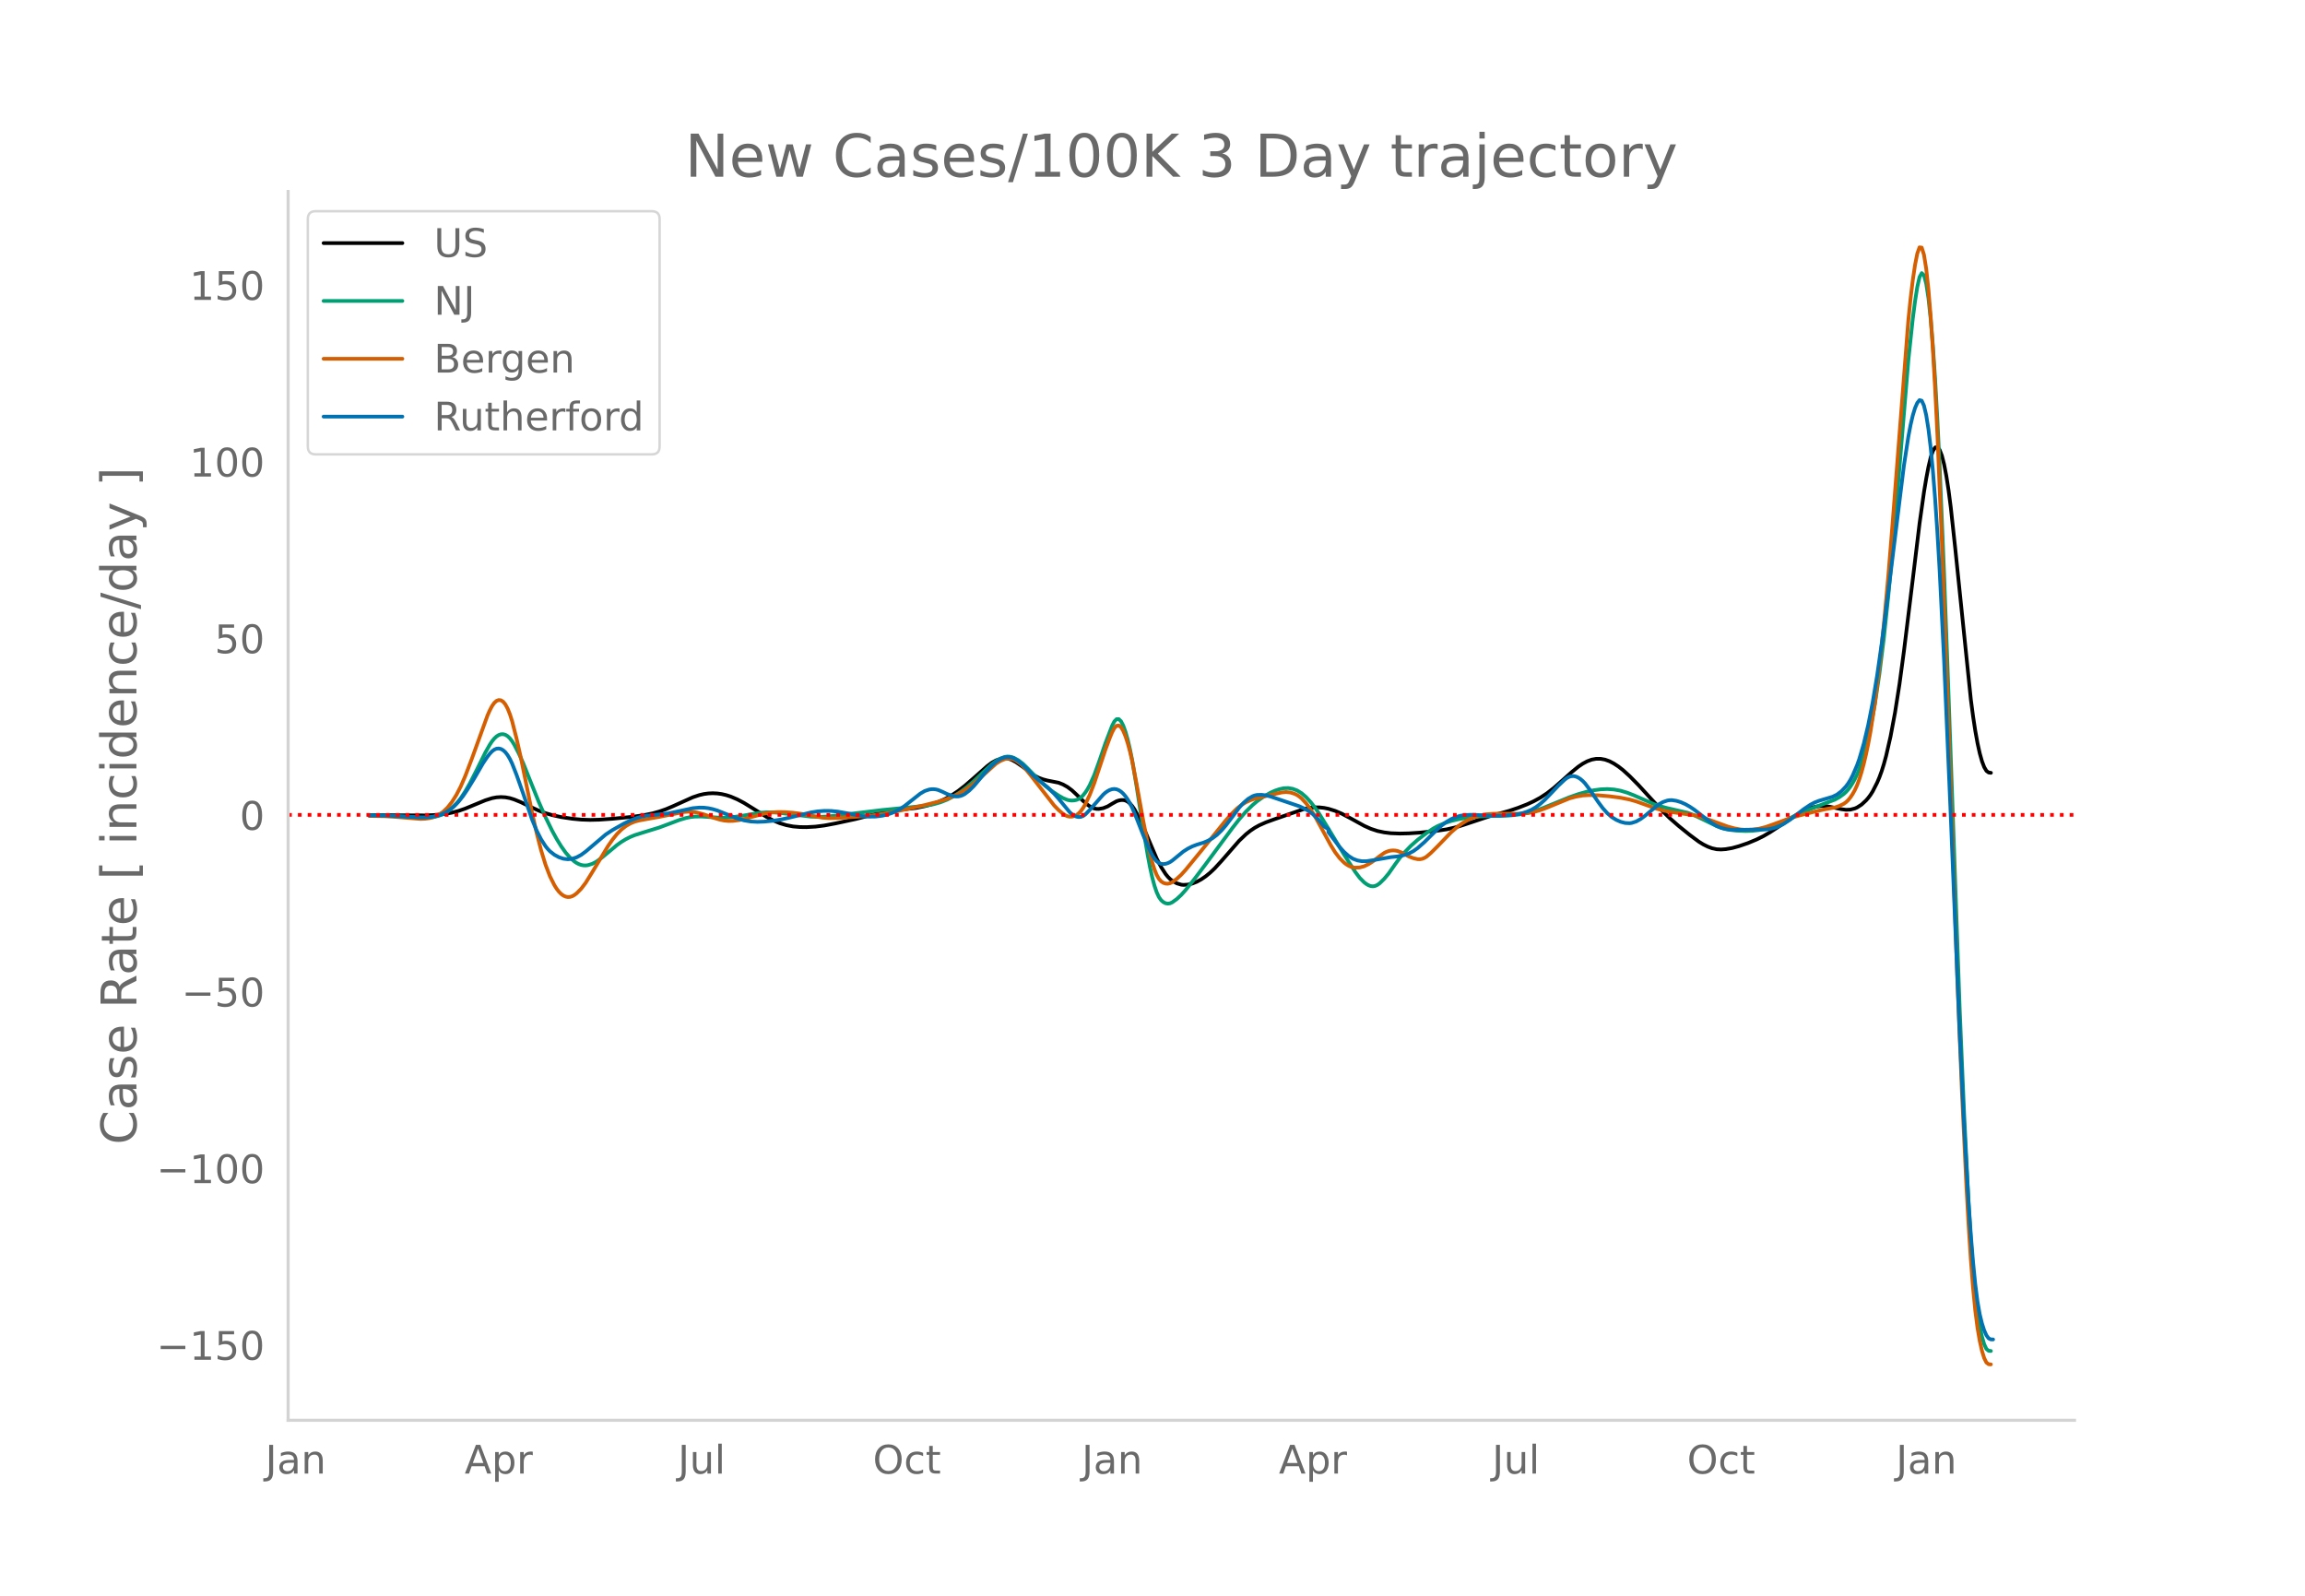<svg height="864" viewBox="0 0 936 648" width="1248" xmlns="http://www.w3.org/2000/svg" xmlns:xlink="http://www.w3.org/1999/xlink"><defs><style>*{stroke-linecap:butt;stroke-linejoin:round}</style></defs><g id="figure_1"><path d="M0 648h936V0H0z" style="fill:#fff" id="patch_1"/><g id="axes_1"><path d="M117 576.72h725.4V77.76H117z" style="fill:none" id="patch_2"/><path clip-path="url(#p248d61c6f9)" d="m149.973 330.964 14.493.11 8.153.04 4.53-.193 3.622-.404 2.718-.516 2.717-.717 2.718-.942 4.53-1.87 3.623-1.498 2.717-.859 1.812-.34 1.812-.12 1.811.103 1.812.334 1.812.565 2.717 1.118 3.624 1.764 3.623 1.654 2.717 1.014 2.718.788 3.623.796 4.53.681 3.623.346 3.623.122 3.624-.086 5.435-.376 8.152-.803 4.53-.643 3.623-.748 2.717-.76 2.718-.948 2.718-1.146 8.152-3.678 2.718-.904 1.811-.414 1.812-.245 1.812-.078 1.811.09 1.812.255 1.812.42 1.811.584 2.718 1.158 2.718 1.437 3.623 2.237 5.435 3.392 2.718 1.448 2.717 1.145 2.718.813 2.717.511 2.718.238 2.717.04 3.624-.206 3.623-.46 4.53-.85 8.152-1.763 5.435-1.384 5.435-1.365 2.717-.497 3.624-.427 7.247-.83 3.623-.728 2.717-.744 2.718-.949 2.718-1.187 2.717-1.496 2.718-1.807 2.717-2.11 3.623-3.144 5.436-4.818 1.811-1.352 1.812-1.008 1.812-.617 1.811-.209.906.077.906.203.906.33 1.812.985 2.717 1.888 4.53 3.445 1.811.931 1.812.676 1.811.48 4.53.892 1.811.72 1.812 1.021 1.812 1.357 1.811 1.683 2.718 2.614 1.812 1.554.905.653.906.504.906.342.906.181.906.026 1.811-.314 1.812-.717 1.812-1.094 1.812-1.013.905-.304.906-.164.906-.012.906.198.906.466.906.744.905 1.023.906 1.302 1.812 3.338 1.812 3.94 5.435 12.79 1.811 3.445 1.812 2.805.906 1.112.906.916.906.727 1.811 1.018 1.812.545.906.097 1.812-.126 1.811-.439 1.812-.72 1.812-.987 1.811-1.24 1.812-1.49 1.812-1.717 2.717-2.956 7.247-8.296 2.717-2.584 1.812-1.45 1.812-1.221 1.812-.994 2.717-1.205 3.623-1.31 11.776-4.078 2.718-.543 1.812-.149 1.811.028 1.812.199 1.812.367 2.717.847 2.718 1.153 3.623 1.912 5.435 2.997 2.718 1.215 2.717.896 2.718.57 2.717.33 3.624.136 3.623-.079 4.53-.303 6.34-.662 4.53-.666 3.623-.82 2.717-.819 10.87-3.61 8.153-2.271 3.623-1.213 3.624-1.415 2.717-1.25 2.718-1.48 2.717-1.789 2.718-2.118 3.623-3.19 3.624-3.242 2.717-2.221 1.812-1.229 1.812-.97 1.811-.673 1.812-.336 1.812.004 1.811.333 1.812.653 1.812.956 1.811 1.191 1.812 1.412 2.718 2.466 3.623 3.668 5.435 5.935 4.53 4.842 2.717 2.642 3.623 3.172 4.53 3.663 3.623 2.694 1.812 1.123 1.811.907 1.812.677 1.812.392 1.811.095 1.812-.127 2.718-.466 2.717-.748 3.623-1.233 3.624-1.51 2.717-1.345 2.718-1.578 4.53-2.972 5.434-3.637 2.718-1.563 2.717-1.257 1.812-.627 1.812-.412 1.811-.19 1.812.057 1.812.304 4.529.946 1.812.247 1.811-.084 1.812-.473.906-.398 1.811-1.173 1.812-1.681.906-1.04.906-1.218.906-1.439 1.811-3.567.906-2.144.906-2.474.906-2.886.906-3.316 1.811-7.919 1.812-9.67 1.812-11.55 1.812-13.432 3.623-29.431 2.717-22.437 1.812-12.8.906-5.442.906-4.753.906-3.814.905-2.622.906-1.381.906-.139.906 1.103.906 2.336.906 3.53.906 4.684.905 5.829.906 6.974 1.812 16.68 6.34 61.367.907 6.863.906 5.922.905 4.988.906 4.09.906 3.226.906 2.372.906 1.516.906.66.905.117h0" style="fill:none;stroke:#000;stroke-linecap:round;stroke-width:1.5" id="line2d_1"/><path clip-path="url(#p248d61c6f9)" d="m149.973 331.138 7.246.094 5.436.285 9.058.57 2.718-.097 1.811-.236 1.812-.447 1.812-.686 1.811-1.032 1.812-1.406 1.812-1.8 1.811-2.272 1.812-2.762 1.812-3.154 2.717-5.276 3.624-7.318 1.811-3.197.906-1.373.906-1.119.906-.85.906-.582.906-.312.905-.04.906.25.906.553.906.863.906 1.171.906 1.465 1.811 3.499 1.812 4.005 2.718 6.817 3.623 8.95 2.717 6.152 2.718 5.551 1.812 3.292 1.811 2.937 1.812 2.56 1.812 2.086 1.811 1.586.906.597.906.457.906.314.906.173.906.03.905-.108 1.812-.568 1.812-.981 1.812-1.336 3.623-2.986 2.717-2.272 1.812-1.296 1.812-1.1 1.811-.92 1.812-.745 3.624-1.14 6.34-1.952 4.53-1.693 3.623-1.373 2.718-.8 1.811-.375 1.812-.198 2.718-.02 3.623.238 3.623.234 2.718-.02 2.717-.213 3.624-.517 7.246-1.23 2.718-.209 2.718.022 2.717.224 12.682 1.525 3.623.084 2.718-.114 3.623-.382 19.023-2.293 10.87-1.06 6.34-.64 3.624-.64 2.718-.77 2.717-1.072 2.718-1.405 2.717-1.738 2.718-2.067 2.717-2.333 4.53-4.288 2.717-2.518 1.812-1.372 1.812-1.03 1.811-.647.906-.12.906.028.906.179.906.323 1.811.993 1.812 1.379 1.812 1.753 4.529 4.678 2.718 2.516 2.717 2.156 2.718 1.826 1.811 1.042 1.812.732.906.188.906.066.905-.055.906-.188.906-.377.906-.621.906-.879.906-1.134.906-1.39.905-1.644 1.812-4.037 1.812-5.008 2.717-7.904 2.718-7.12.906-1.755.906-.928.905-.032.906.864.906 1.739.906 2.51.906 3.177.906 3.824.905 4.47 1.812 10.812 2.718 17.357 1.811 10.646.906 4.76.906 4.092.906 3.381.906 2.67.906 1.959.905 1.283.906.78.906.452.906.16.906-.134.906-.41 1.811-1.305 1.812-1.675 1.812-2.022 3.623-4.526 4.53-5.993 10.87-14.689 2.717-3.478 2.717-3.113 2.718-2.684 1.812-1.531 2.717-1.93 2.718-1.553 1.811-.812 1.812-.618 1.812-.393 1.812-.058 1.811.304 1.812.681 1.812 1.12 1.811 1.571 1.812 1.97 1.812 2.32 1.811 2.658 3.624 5.867 6.34 10.5 4.53 7.025 1.812 2.418 1.811 1.83.906.689.906.53.906.33.906.086.905-.166.906-.42.906-.657 1.812-1.775 1.812-2.174 2.717-3.868 1.812-2.45 1.811-2.15 2.718-2.804 2.717-2.412 3.624-2.785 2.717-1.814 1.812-.995 2.718-1.167 2.717-.888 2.718-.669 3.623-.656 3.623-.417 4.53-.24 9.964-.316 3.623-.408 2.718-.521 2.717-.717 3.624-1.25 4.529-1.849 6.34-2.596 3.624-1.277 3.624-1.021 2.717-.56 2.718-.364 2.717-.118 2.718.177 2.717.497 2.718.816 2.717 1.07 8.153 3.578 2.717.907 2.718.71 8.153 1.874 2.717 1.017 3.624 1.738 5.435 2.64 2.717.938 2.718.617 2.717.31 3.624.156 2.717-.078 2.718-.304 1.811-.36 1.812-.522 2.718-1.04 3.623-1.66 5.435-2.582 5.435-2.355 5.435-2.115 4.53-1.7 1.811-1.006 1.812-1.285.906-.816.905-1.007.906-1.208.906-1.41.906-1.625.906-1.9.906-2.236.905-2.586 1.812-6.22 1.812-7.758 1.812-9.871 1.811-12.133 1.812-14.546 1.812-17.11 1.811-19.646 2.718-32.431 3.623-43.712 1.812-16.993.906-6.938.906-5.777.905-4.004.906-1.62.906.888.906 3.395.906 5.905.906 8.435.905 10.982.906 13.534.906 16.086.906 18.637 1.812 43.883 1.811 48.858 4.53 127.848 1.811 42.916 1.812 36.328.906 14.771.906 12.286.906 9.8.905 7.422.906 5.587.906 4.294.906 3.108.906 1.922.906.737.905.072h0" style="fill:none;stroke:#009e73;stroke-linecap:round;stroke-width:1.5" id="line2d_2"/><path clip-path="url(#p248d61c6f9)" d="m149.973 331.331 6.34.1 4.53.291 9.964.825 1.812-.085 1.812-.24 1.811-.484 1.812-.823 1.812-1.2 1.811-1.725 1.812-2.283 1.812-2.862 1.811-3.518 1.812-4.187 2.718-7.135 6.34-17.518.906-2.033.906-1.727.906-1.289.906-.824.906-.359.906.106.905.58.906 1.1.906 1.665.906 2.242.906 2.818 1.811 7.092 1.812 8.047 2.718 13.319 1.811 8.919 1.812 8.027 1.812 7.058 1.811 5.913 1.812 4.729 1.812 3.622.906 1.426.905 1.17.906.915.906.661.906.416.906.181.906-.053.906-.286.905-.512.906-.699 1.812-1.832 1.812-2.392 2.717-4.377 6.341-10.513 1.812-2.606 1.811-2.275 1.812-1.838 1.812-1.416 1.811-1.073 1.812-.75 1.812-.472 3.623-.661 4.53-.796 9.964-1.982 1.811-.133 1.812.073 1.812.297 2.717.728 3.624 1.28 2.717.83 1.812.383 1.812.184 1.811-.03 2.718-.347 2.717-.627 7.247-1.982 2.718-.434 2.717-.2 2.718.017 3.623.251 3.623.502 8.153 1.505 2.718.197 3.623-.067 10.87-.708 4.53-.492 4.529-.747 6.34-1.254 9.059-2.04 5.435-1.366 2.718-.827 2.717-1.027 2.718-1.27 2.717-1.609 2.718-1.953 2.717-2.292 7.247-6.506 1.812-1.115 1.811-.743.906-.16.906-.003.906.156.906.311.906.452 1.811 1.281 1.812 1.777 2.717 3.364 9.059 11.66 1.812 1.884 1.811 1.54.906.58.906.388.906.187.906-.015.905-.217.906-.426.906-.67.906-.95.906-1.236.906-1.524 1.811-3.846 1.812-4.683 1.812-5.431 2.717-8.187 1.812-4.86.906-2.188.906-1.716.906-.952.905-.13.906.69.906 1.49.906 2.183.906 2.767.906 3.33.905 3.893 1.812 9.414 2.718 15.05 1.811 9.16.906 4.075.906 3.49.906 2.866.906 2.245.906 1.621.905 1.03.906.592.906.306.906.053.906-.202.906-.443 1.811-1.32 1.812-1.672 1.812-2 6.34-7.748 9.965-12.356 2.717-2.99 1.812-1.793 1.812-1.463 1.811-1.096 1.812-.818 1.812-.629 2.717-.633 4.53-1.074 3.623-.824 1.812-.177 1.811.2 1.812.59.906.467.906.61.906.758 1.811 1.954 1.812 2.453 1.812 2.866 2.717 4.98 3.624 6.642 1.811 2.934 1.812 2.383 1.812 1.821.905.7.906.555.906.413.906.27.906.132 1.812-.082 1.811-.48 1.812-.87 1.812-1.163 2.717-2.102 1.812-1.282.906-.454.906-.323.905-.194.906-.064.906.058.906.175 1.812.695 2.717 1.5 1.812.714 1.811.41.906.028.906-.154.906-.348.906-.542 1.812-1.553 2.717-2.706 5.435-5.63 2.718-2.34 1.811-1.307 1.812-1.098 1.812-.898 1.811-.699 1.812-.509 2.718-.479 2.717-.199 3.624-.037 7.246.044 2.718-.224 2.717-.475 2.718-.785 2.717-1.005 9.059-3.732 2.717-.746 2.718-.46 2.717-.156 3.624.082 4.53.393 4.528.598 3.624.718 2.717.78 4.53 1.624 3.623 1.274 2.717.77 2.718.534 9.964 1.418 2.718.723 3.623 1.211 7.247 2.641 2.717.749 2.718.482 1.812.13 2.717-.076 2.718-.392 2.717-.69 2.718-.95 7.246-2.651 3.624-1.052 7.247-1.832 3.623-.8 3.623-.648 1.812-.608 1.812-.875.906-.63.905-.861.906-1.108.906-1.353.906-1.617.906-1.973.906-2.42.905-2.883.906-3.348.906-3.813.906-4.295.906-4.87 1.812-11.758 1.811-14.494 1.812-17.173 1.812-19.795 1.811-22.367 6.341-81.701.906-8.823.906-7.456.906-6.09.906-4.609.905-2.541.906.11.906 2.879.906 5.647.906 8.385.906 10.971.905 13.407.906 15.812.906 18.216 1.812 43.496 2.717 75.151 3.624 103.803 1.811 44.622 1.812 38.127.906 16.25.906 13.963.906 11.615.906 9.266.905 7.02.906 5.284.906 4.06.906 2.938.906 1.817.906.694.905.067h0" style="fill:none;stroke:#d55e00;stroke-linecap:round;stroke-width:1.5" id="line2d_3"/><path clip-path="url(#p248d61c6f9)" d="m149.973 331.133 7.246.086 6.341.311 7.247.406 2.718-.06 1.811-.163 1.812-.342 1.812-.542 1.811-.809 1.812-1.141 1.812-1.48 1.811-1.861 1.812-2.287 1.812-2.676 2.717-4.434 3.624-6.255 1.811-2.668.906-1.16.906-.962.906-.683.906-.387.906-.093.906.203.905.502.906.825.906 1.17.906 1.519.906 1.868 1.811 4.598 2.718 7.676 3.623 10.578 1.812 4.361 1.812 3.563 1.811 2.817.906 1.133.906.95 1.812 1.412 1.811.982 1.812.611 1.812.218 1.812-.197 1.811-.613 1.812-.99 1.812-1.332 8.152-6.927 2.718-1.799 4.529-2.556 2.717-1.32 2.718-1.046 1.812-.522 1.811-.354 3.624-.379 5.435-.56 3.623-.773 6.341-1.371 2.718-.245 1.811.036 1.812.214 1.812.386 1.811.545 2.718 1.078 5.435 2.166 2.718.776 2.717.448 2.718.153 2.717-.101 3.624-.346 3.623-.59 3.623-.819 8.153-1.983 2.717-.426 2.718-.213 2.717.035 2.718.272 3.623.637 6.341 1.191 2.718.224 2.717-.043 2.718-.349 1.812-.42 1.811-.573 1.812-.745 1.812-.985 1.811-1.238 4.53-3.573 1.811-1.432 1.812-1.059 1.812-.6.905-.129.906-.014.906.1.906.215 1.812.76 1.811.871 1.812.656 1.812.36.906-.022.905-.178.906-.333.906-.49 1.812-1.399 1.811-1.792 1.812-2.128 2.718-3.27 2.717-2.905 1.812-1.59 1.812-1.155.905-.407.906-.274.906-.12.906.036.906.195.906.352 1.811 1.128 1.812 1.511 1.812 1.835 2.717 2.752 1.812 1.558 3.623 2.918 2.718 2.639 1.812 2.025 4.529 5.517.906.778.905.595.906.405.906.18.906-.081.906-.35.906-.616 1.811-1.864 5.435-6.181.906-.812.906-.642.906-.473.906-.298.906-.099.906.128.905.36.906.59.906.822.906 1.055.906 1.296.906 1.544.905 1.794 1.812 4.31 2.718 6.911 2.717 6.276.906 1.784.906 1.44.906 1.068.906.7.905.345.906.078.906-.106.906-.272.906-.438.906-.605 4.529-3.702 1.812-1.148 1.811-.917 1.812-.684 2.717-.831 1.812-.77 1.812-1.012 1.812-1.36 1.811-1.74 1.812-2.088 2.717-3.563 2.718-3.684 1.812-1.989 1.811-1.557 1.812-1.073.906-.335.906-.201 1.811-.05 1.812.226 1.812.45 11.776 3.985 1.811.84 1.812 1.019 1.812 1.319 1.811 1.738 1.812 2.115.906 1.132 1.812 1.164v1.198l4.529 6.004 1.812 1.995 1.811 1.62 1.812 1.157 1.812.693 1.811.307 1.812.004 2.718-.41 7.246-1.25 2.718-.282 2.717-.57 1.812-.6 1.812-.93 1.811-1.292 2.718-2.382 2.718-2.714 2.717-2.678 1.812-1.565 1.811-1.339 1.812-1.067 1.812-.796 1.812-.545 1.811-.313 2.718-.118 2.717.097 5.435.349 3.624-.017 3.623-.252 3.623-.433 1.812-.403 1.812-.582 1.812-.782 1.811-1.062 1.812-1.36 1.812-1.615 2.717-2.82 2.718-2.891 2.717-2.55.906-.672.906-.463.906-.239.906-.014.905.206.906.406.906.587.906.764.906.94 1.811 2.394 3.624 5.29 1.812 2.43 1.811 2.03 1.812 1.57 1.812 1.137 1.811.8 1.812.483 1.812.099.906-.121 1.811-.586 1.812-1.016 1.812-1.338 5.435-4.548 1.811-1.002 1.812-.614.906-.134.906-.017 1.811.277 1.812.554 1.812.795 1.811 1.025 1.812 1.212 3.624 2.824 3.623 2.678 1.812 1.105 1.811.783 1.812.479 1.812.268 1.811.081 8.153-.118 4.53-.047 1.81-.227 1.813-.407 1.811-.66 1.812-.928 2.717-1.764 2.718-2.091 2.718-2.118 2.717-1.825 1.812-.95 1.811-.702 5.435-1.608 1.812-.879 1.812-1.387 1.812-1.917.905-1.22.906-1.466.906-1.72 1.812-4.215.906-2.55 1.811-6.174 1.812-7.633 1.812-9.152 1.811-10.908 1.812-12.702 2.718-21.204 6.34-51.3 1.812-11.832.906-4.76.906-3.868.906-2.978.906-2.087.905-1.118.906.244.906 1.997.906 3.829.906 5.66.906 7.506.905 9.413.906 11.383.906 13.365.906 15.349 1.812 36.527 2.717 63.43 3.624 88.363 1.811 37.365 1.812 31.261.906 13.084.906 11.104.906 9.083.905 7.061.906 5.142.906 3.731.906 2.83.906 2.03.906 1.23.905.431.906.015h0" style="fill:none;stroke:#0072b2;stroke-linecap:round;stroke-width:1.5" id="line2d_4"/><path clip-path="url(#p248d61c6f9)" d="M117 330.891h725.4" style="fill:none;stroke:red;stroke-dasharray:1.5,2.475;stroke-dashoffset:0;stroke-width:1.5" id="line2d_5"/><path d="M117 576.72V77.76" style="fill:none;stroke:#d3d3d3;stroke-linecap:square;stroke-linejoin:miter;stroke-width:1.25" id="patch_3"/><path d="M117 576.72h725.4" style="fill:none;stroke:#d3d3d3;stroke-linecap:square;stroke-linejoin:miter;stroke-width:1.25" id="patch_4"/><g id="matplotlib.axis_1"><g id="xtick_1"><g style="fill:#696969" transform="matrix(.16 0 0 -.16 107.747 598.378)" id="text_1"><defs><path d="M9.813 72.906h9.859V5.078q0-13.187-5-19.14-5-5.954-16.094-5.954h-3.75v8.297h3.078q6.531 0 9.219 3.672Q9.813-4.39 9.813 5.078z" id="DejaVuSans-74"/><path d="M34.281 27.484q-10.89 0-15.093-2.484-4.204-2.484-4.204-8.5 0-4.781 3.157-7.594 3.156-2.797 8.562-2.797 7.485 0 12 5.297 4.516 5.297 4.516 14.078v2zm17.922 3.72V0H43.22v8.297Q40.14 3.328 35.547.953q-4.594-2.375-11.234-2.375-8.391 0-13.36 4.719Q6 8.016 6 15.922q0 9.219 6.172 13.906 6.187 4.688 18.437 4.688h12.61v.89q0 6.203-4.078 9.594-4.078 3.39-11.453 3.39-4.688 0-9.141-1.124-4.438-1.125-8.531-3.375v8.312q4.921 1.906 9.562 2.844 4.64.953 9.031.953 11.875 0 17.735-6.156 5.86-6.14 5.86-18.64z" id="DejaVuSans-97"/><path d="M54.89 33.016V0h-8.984v32.719q0 7.765-3.031 11.61-3.031 3.858-9.078 3.858-7.281 0-11.484-4.64-4.204-4.625-4.204-12.64V0H9.08v54.688h9.03v-8.5q3.235 4.937 7.594 7.374Q30.078 56 35.797 56q9.422 0 14.25-5.828 4.844-5.828 4.844-17.156z" id="DejaVuSans-110"/></defs><use xlink:href="#DejaVuSans-74"/><use x="29.492" xlink:href="#DejaVuSans-97"/><use x="90.771" xlink:href="#DejaVuSans-110"/></g></g><g id="xtick_2"><g style="fill:#696969" transform="matrix(.16 0 0 -.16 188.672 598.378)" id="text_2"><defs><path d="M34.188 63.188 20.797 26.906h26.812zm-5.579 9.718h11.188L67.578 0h-10.25l-6.64 18.703h-32.86L11.188 0H.78z" id="DejaVuSans-65"/><path d="M18.11 8.203v-29H9.077v75.484h9.031v-8.296q2.844 4.875 7.157 7.234Q29.594 56 35.594 56q9.968 0 16.187-7.906 6.235-7.907 6.235-20.797T51.78 6.484q-6.218-7.906-16.187-7.906-6 0-10.328 2.375-4.313 2.375-7.157 7.25zm30.578 19.094q0 9.906-4.079 15.547-4.078 5.64-11.203 5.64-7.14 0-11.218-5.64-4.079-5.64-4.079-15.547 0-9.906 4.078-15.547 4.079-5.64 11.22-5.64 7.124 0 11.202 5.64t4.078 15.547z" id="DejaVuSans-112"/><path d="M41.11 46.297q-1.516.875-3.297 1.281Q36.03 48 33.89 48q-7.625 0-11.703-4.953-4.079-4.953-4.079-14.234V0H9.08v54.688h9.03v-8.5q2.844 4.984 7.375 7.39Q30.031 56 36.531 56q.922 0 2.047-.125 1.125-.11 2.484-.36z" id="DejaVuSans-114"/></defs><use xlink:href="#DejaVuSans-65"/><use x="68.408" xlink:href="#DejaVuSans-112"/><use x="131.885" xlink:href="#DejaVuSans-114"/></g></g><g id="xtick_3"><g style="fill:#696969" transform="matrix(.16 0 0 -.16 275.291 598.378)" id="text_3"><defs><path d="M8.5 21.578v33.11h8.984V21.922q0-7.766 3.016-11.656 3.031-3.875 9.094-3.875 7.265 0 11.484 4.64 4.234 4.64 4.234 12.656v31h8.985V0h-8.984v8.406Q42.047 3.422 37.718 1q-4.313-2.422-10.032-2.422-9.421 0-14.312 5.86Q8.5 10.296 8.5 21.578zM31.11 56z" id="DejaVuSans-117"/><path d="M9.422 75.984h8.984V0H9.422z" id="DejaVuSans-108"/></defs><use xlink:href="#DejaVuSans-74"/><use x="29.492" xlink:href="#DejaVuSans-117"/><use x="92.871" xlink:href="#DejaVuSans-108"/></g></g><g id="xtick_4"><g style="fill:#696969" transform="matrix(.16 0 0 -.16 354.449 598.378)" id="text_4"><defs><path d="M39.406 66.219q-10.75 0-17.078-8.016-6.312-8-6.312-21.828 0-13.766 6.312-21.781 6.328-8 17.078-8 10.735 0 17.016 8 6.281 8.015 6.281 21.781 0 13.828-6.281 21.828-6.281 8.016-17.016 8.016zm0 8q15.328 0 24.5-10.281 9.188-10.282 9.188-27.563 0-17.234-9.188-27.516-9.172-10.28-24.5-10.28-15.375 0-24.593 10.25-9.204 10.265-9.204 27.546t9.204 27.563q9.218 10.28 24.593 10.28z" id="DejaVuSans-79"/><path d="M48.781 52.594v-8.407q-3.812 2.11-7.64 3.157-3.828 1.047-7.735 1.047-8.75 0-13.593-5.547-4.829-5.532-4.829-15.547 0-10.016 4.829-15.563 4.843-5.53 13.593-5.53 3.907 0 7.735 1.046 3.828 1.047 7.64 3.156V2.094Q45.016.344 40.984-.531q-4.015-.89-8.562-.89-12.36 0-19.64 7.765-7.266 7.765-7.266 20.953 0 13.375 7.343 21.031Q20.22 56 33.016 56q4.14 0 8.093-.86 3.953-.843 7.672-2.546z" id="DejaVuSans-99"/><path d="M18.313 70.219V54.688h18.5v-6.985h-18.5V18.016q0-6.688 1.828-8.594 1.828-1.906 7.453-1.906h9.218V0h-9.218q-10.407 0-14.36 3.875-3.953 3.89-3.953 14.14v29.688H2.687v6.984h6.594V70.22z" id="DejaVuSans-116"/></defs><use xlink:href="#DejaVuSans-79"/><use x="78.711" xlink:href="#DejaVuSans-99"/><use x="133.691" xlink:href="#DejaVuSans-116"/></g></g><g id="xtick_5"><g style="fill:#696969" transform="matrix(.16 0 0 -.16 439.286 598.378)" id="text_5"><use xlink:href="#DejaVuSans-74"/><use x="29.492" xlink:href="#DejaVuSans-97"/><use x="90.771" xlink:href="#DejaVuSans-110"/></g></g><g id="xtick_6"><g style="fill:#696969" transform="matrix(.16 0 0 -.16 519.305 598.378)" id="text_6"><use xlink:href="#DejaVuSans-65"/><use x="68.408" xlink:href="#DejaVuSans-112"/><use x="131.885" xlink:href="#DejaVuSans-114"/></g></g><g id="xtick_7"><g style="fill:#696969" transform="matrix(.16 0 0 -.16 605.924 598.378)" id="text_7"><use xlink:href="#DejaVuSans-74"/><use x="29.492" xlink:href="#DejaVuSans-117"/><use x="92.871" xlink:href="#DejaVuSans-108"/></g></g><g id="xtick_8"><g style="fill:#696969" transform="matrix(.16 0 0 -.16 685.082 598.378)" id="text_8"><use xlink:href="#DejaVuSans-79"/><use x="78.711" xlink:href="#DejaVuSans-99"/><use x="133.691" xlink:href="#DejaVuSans-116"/></g></g><g id="xtick_9"><g style="fill:#696969" transform="matrix(.16 0 0 -.16 769.92 598.378)" id="text_9"><use xlink:href="#DejaVuSans-74"/><use x="29.492" xlink:href="#DejaVuSans-97"/><use x="90.771" xlink:href="#DejaVuSans-110"/></g></g></g><g id="matplotlib.axis_2"><g id="ytick_1"><g style="fill:#696969" transform="matrix(.16 0 0 -.16 63.553 552.167)" id="text_10"><defs><path d="M10.594 35.5h62.593v-8.297H10.594z" id="DejaVuSans-8722"/><path d="M12.406 8.297h16.11v55.625l-17.532-3.516v8.985l17.438 3.515h9.86V8.296H54.39V0H12.406z" id="DejaVuSans-49"/><path d="M10.797 72.906h38.719v-8.312H19.828v-17.86q2.14.735 4.281 1.094 2.157.36 4.313.36 12.203 0 19.328-6.688 7.14-6.688 7.14-18.11 0-11.765-7.328-18.296-7.328-6.516-20.656-6.516-4.593 0-9.36.781-4.75.782-9.827 2.344v9.922q4.39-2.39 9.078-3.563 4.687-1.171 9.906-1.171 8.453 0 13.375 4.437 4.938 4.438 4.938 12.063 0 7.609-4.938 12.047-4.922 4.453-13.375 4.453-3.953 0-7.89-.875-3.922-.875-8.016-2.735z" id="DejaVuSans-53"/><path d="M31.781 66.406q-7.61 0-11.453-7.5Q16.5 51.422 16.5 36.375q0-14.984 3.828-22.484 3.844-7.5 11.453-7.5 7.672 0 11.5 7.5 3.844 7.5 3.844 22.484 0 15.047-3.844 22.531-3.828 7.5-11.5 7.5zm0 7.813q12.266 0 18.735-9.703 6.468-9.688 6.468-28.141 0-18.406-6.468-28.11-6.47-9.687-18.735-9.687-12.25 0-18.718 9.688-6.47 9.703-6.47 28.109 0 18.453 6.47 28.14Q19.53 74.22 31.78 74.22z" id="DejaVuSans-48"/></defs><use xlink:href="#DejaVuSans-8722"/><use x="83.789" xlink:href="#DejaVuSans-49"/><use x="147.412" xlink:href="#DejaVuSans-53"/><use x="211.035" xlink:href="#DejaVuSans-48"/></g></g><g id="ytick_2"><g style="fill:#696969" transform="matrix(.16 0 0 -.16 63.553 480.435)" id="text_11"><use xlink:href="#DejaVuSans-8722"/><use x="83.789" xlink:href="#DejaVuSans-49"/><use x="147.412" xlink:href="#DejaVuSans-48"/><use x="211.035" xlink:href="#DejaVuSans-48"/></g></g><g id="ytick_3"><g style="fill:#696969" transform="matrix(.16 0 0 -.16 73.733 408.702)" id="text_12"><use xlink:href="#DejaVuSans-8722"/><use x="83.789" xlink:href="#DejaVuSans-53"/><use x="147.412" xlink:href="#DejaVuSans-48"/></g></g><g id="ytick_4"><use xlink:href="#DejaVuSans-48" style="fill:#696969" transform="matrix(.16 0 0 -.16 97.32 336.97)" id="text_13"/></g><g id="ytick_5"><g style="fill:#696969" transform="matrix(.16 0 0 -.16 87.14 265.237)" id="text_14"><use xlink:href="#DejaVuSans-53"/><use x="63.623" xlink:href="#DejaVuSans-48"/></g></g><g id="ytick_6"><g style="fill:#696969" transform="matrix(.16 0 0 -.16 76.96 193.505)" id="text_15"><use xlink:href="#DejaVuSans-49"/><use x="63.623" xlink:href="#DejaVuSans-48"/><use x="127.246" xlink:href="#DejaVuSans-48"/></g></g><g id="ytick_7"><g style="fill:#696969" transform="matrix(.16 0 0 -.16 76.96 121.772)" id="text_16"><use xlink:href="#DejaVuSans-49"/><use x="63.623" xlink:href="#DejaVuSans-53"/><use x="127.246" xlink:href="#DejaVuSans-48"/></g></g><g style="fill:#696969" transform="matrix(0 -.2 -.2 0 55.393 464.8)" id="text_17"><defs><path d="M64.406 67.281v-10.39q-4.984 4.64-10.625 6.922-5.64 2.296-11.984 2.296-12.5 0-19.14-7.64-6.641-7.64-6.641-22.094 0-14.406 6.64-22.047 6.64-7.64 19.14-7.64 6.345 0 11.985 2.296 5.64 2.297 10.625 6.938V5.609Q59.234 2.094 53.437.33q-5.78-1.75-12.218-1.75-16.563 0-26.094 10.124-9.516 10.14-9.516 27.672 0 17.578 9.516 27.703 9.531 10.14 26.094 10.14 6.531 0 12.312-1.734 5.797-1.734 10.875-5.203z" id="DejaVuSans-67"/><path d="M44.281 53.078v-8.5q-3.797 1.953-7.906 2.922-4.094.984-8.5.984-6.688 0-10.031-2.047-3.344-2.046-3.344-6.156 0-3.125 2.39-4.906 2.391-1.781 9.626-3.39l3.078-.688q9.562-2.047 13.593-5.781 4.032-3.735 4.032-10.422 0-7.625-6.032-12.078-6.03-4.438-16.578-4.438-4.39 0-9.156.86Q10.688.296 5.422 2v9.281q4.984-2.594 9.812-3.89 4.829-1.282 9.579-1.282 6.343 0 9.75 2.172 3.421 2.172 3.421 6.125 0 3.656-2.468 5.61-2.453 1.953-10.813 3.765l-3.125.735q-8.344 1.75-12.062 5.39-3.704 3.64-3.704 9.985 0 7.718 5.47 11.906Q16.75 56 26.811 56q4.97 0 9.36-.734 4.406-.72 8.11-2.188z" id="DejaVuSans-115"/><path d="M56.203 29.594v-4.39H14.891q.593-9.282 5.593-14.142 5-4.859 13.938-4.859 5.172 0 10.031 1.266 4.86 1.265 9.656 3.812v-8.5Q49.266.734 44.187-.344 39.11-1.422 33.892-1.422q-13.094 0-20.735 7.61-7.64 7.625-7.64 20.625 0 13.421 7.25 21.296Q20.016 56 32.328 56q11.031 0 17.453-7.11 6.422-7.093 6.422-19.296zm-8.984 2.64q-.094 7.36-4.125 11.75-4.032 4.407-10.672 4.407-7.516 0-12.031-4.25-4.516-4.25-5.203-11.97z" id="DejaVuSans-101"/><path d="M44.39 34.188q3.172-1.079 6.172-4.594 3-3.516 6.032-9.672L66.609 0H56l-9.313 18.703q-3.624 7.328-7.015 9.719-3.39 2.39-9.25 2.39h-10.75V0h-9.86v72.906h22.266q12.5 0 18.656-5.234 6.157-5.219 6.157-15.766 0-6.89-3.203-11.437-3.204-4.532-9.297-6.282zM19.673 64.797V38.922h12.406q7.125 0 10.766 3.297 3.64 3.297 3.64 9.687 0 6.39-3.64 9.64-3.64 3.25-10.766 3.25z" id="DejaVuSans-82"/><path d="M8.594 75.984h20.703V69H17.578V-6.203h11.719v-6.984H8.594z" id="DejaVuSans-91"/><path d="M9.422 54.688h8.984V0H9.422zm0 21.296h8.984v-11.39H9.422z" id="DejaVuSans-105"/><path d="M45.406 46.39v29.594h8.985V0h-8.985v8.203Q42.578 3.328 38.25.953q-4.313-2.375-10.375-2.375-9.906 0-16.14 7.906-6.22 7.922-6.22 20.813 0 12.89 6.22 20.797Q17.968 56 27.874 56q6.063 0 10.375-2.375 4.328-2.36 7.156-7.234zm-30.61-19.093q0-9.906 4.079-15.547 4.078-5.64 11.203-5.64 7.125 0 11.219 5.64 4.11 5.64 4.11 15.547 0 9.906-4.11 15.547-4.094 5.64-11.219 5.64-7.125 0-11.203-5.64-4.078-5.64-4.078-15.547z" id="DejaVuSans-100"/><path d="M25.39 72.906h8.297L8.297-9.28H0z" id="DejaVuSans-47"/><path d="M32.172-5.078q-3.797-9.766-7.422-12.735-3.61-2.984-9.656-2.984H7.906v7.516h5.282q3.703 0 5.75 1.765Q21-9.766 23.483-3.219l1.61 4.094-22.11 53.813H12.5l17.094-42.766 17.093 42.766h9.516z" id="DejaVuSans-121"/><path d="M30.422 75.984v-89.171H9.719v6.984H21.39V69H9.719v6.984z" id="DejaVuSans-93"/></defs><use xlink:href="#DejaVuSans-67"/><use x="69.824" xlink:href="#DejaVuSans-97"/><use x="131.104" xlink:href="#DejaVuSans-115"/><use x="183.203" xlink:href="#DejaVuSans-101"/><use x="244.727" xlink:href="#DejaVuSans-32"/><use x="276.514" xlink:href="#DejaVuSans-82"/><use x="343.746" xlink:href="#DejaVuSans-97"/><use x="405.025" xlink:href="#DejaVuSans-116"/><use x="444.234" xlink:href="#DejaVuSans-101"/><use x="505.758" xlink:href="#DejaVuSans-32"/><use x="537.545" xlink:href="#DejaVuSans-91"/><use x="576.559" xlink:href="#DejaVuSans-32"/><use x="608.346" xlink:href="#DejaVuSans-105"/><use x="636.129" xlink:href="#DejaVuSans-110"/><use x="699.508" xlink:href="#DejaVuSans-99"/><use x="754.488" xlink:href="#DejaVuSans-105"/><use x="782.271" xlink:href="#DejaVuSans-100"/><use x="845.748" xlink:href="#DejaVuSans-101"/><use x="907.271" xlink:href="#DejaVuSans-110"/><use x="970.65" xlink:href="#DejaVuSans-99"/><use x="1025.631" xlink:href="#DejaVuSans-101"/><use x="1087.154" xlink:href="#DejaVuSans-47"/><use x="1120.846" xlink:href="#DejaVuSans-100"/><use x="1184.322" xlink:href="#DejaVuSans-97"/><use x="1245.602" xlink:href="#DejaVuSans-121"/><use x="1304.781" xlink:href="#DejaVuSans-32"/><use x="1336.568" xlink:href="#DejaVuSans-93"/></g></g><g style="fill:#696969" transform="matrix(.24 0 0 -.24 278.113 71.76)" id="text_18"><defs><path d="M9.813 72.906h13.28l32.329-60.984v60.984h9.562V0h-13.28L19.39 60.984V0H9.813z" id="DejaVuSans-78"/><path d="M4.203 54.688h8.985l11.234-42.672 11.172 42.672h10.593l11.235-42.672 11.187 42.672h8.985L63.28 0H52.688L40.922 44.828 29.109 0H18.5z" id="DejaVuSans-119"/><path d="M9.813 72.906h9.859V42.094L52.39 72.906h12.703L28.906 38.922 67.672 0H54.688L19.672 35.11V0h-9.86z" id="DejaVuSans-75"/><path d="M40.578 39.313Q47.656 37.797 51.625 33q3.984-4.781 3.984-11.813 0-10.78-7.422-16.703-7.421-5.906-21.093-5.906-4.578 0-9.438.906-4.86.907-10.031 2.72v9.515q4.094-2.39 8.969-3.61 4.89-1.218 10.218-1.218 9.266 0 14.125 3.656 4.86 3.656 4.86 10.64 0 6.454-4.516 10.079-4.515 3.64-12.562 3.64h-8.5v8.11h8.89q7.266 0 11.125 2.906 3.86 2.906 3.86 8.375 0 5.61-3.985 8.61-3.968 3.015-11.39 3.015-4.063 0-8.703-.89-4.641-.876-10.203-2.72v8.782q5.624 1.562 10.53 2.344 4.907.78 9.25.78 11.235 0 17.766-5.109 6.547-5.093 6.547-13.78 0-6.063-3.468-10.235-3.47-4.172-9.86-5.782z" id="DejaVuSans-51"/><path d="M19.672 64.797V8.109h11.922q15.093 0 22.093 6.829 7 6.843 7 21.593 0 14.64-7 21.453-7 6.813-22.093 6.813zm-9.86 8.11h20.266q21.188 0 31.094-8.813 9.922-8.813 9.922-27.563 0-18.86-9.969-27.703Q51.172 0 30.078 0H9.813z" id="DejaVuSans-68"/><path d="M9.422 54.688h8.984V-.984q0-10.438-3.984-15.125-3.969-4.688-12.813-4.688h-3.421v7.61H.594q5.125 0 6.968 2.374 1.86 2.36 1.86 9.829zm0 21.296h8.984v-11.39H9.422z" id="DejaVuSans-106"/><path d="M30.61 48.39q-7.22 0-11.422-5.64-4.204-5.64-4.204-15.453 0-9.813 4.172-15.453 4.188-5.64 11.453-5.64 7.188 0 11.375 5.655 4.203 5.672 4.203 15.438 0 9.719-4.203 15.406-4.187 5.688-11.375 5.688zm0 7.61q11.718 0 18.406-7.625 6.703-7.61 6.703-21.078 0-13.422-6.703-21.078-6.688-7.64-18.407-7.64-11.765 0-18.437 7.64-6.656 7.656-6.656 21.078 0 13.469 6.656 21.078Q18.844 56 30.609 56z" id="DejaVuSans-111"/></defs><use xlink:href="#DejaVuSans-78"/><use x="74.805" xlink:href="#DejaVuSans-101"/><use x="136.328" xlink:href="#DejaVuSans-119"/><use x="218.115" xlink:href="#DejaVuSans-32"/><use x="249.902" xlink:href="#DejaVuSans-67"/><use x="319.727" xlink:href="#DejaVuSans-97"/><use x="381.006" xlink:href="#DejaVuSans-115"/><use x="433.105" xlink:href="#DejaVuSans-101"/><use x="494.629" xlink:href="#DejaVuSans-115"/><use x="546.729" xlink:href="#DejaVuSans-47"/><use x="580.42" xlink:href="#DejaVuSans-49"/><use x="644.043" xlink:href="#DejaVuSans-48"/><use x="707.666" xlink:href="#DejaVuSans-48"/><use x="771.289" xlink:href="#DejaVuSans-75"/><use x="836.865" xlink:href="#DejaVuSans-32"/><use x="868.652" xlink:href="#DejaVuSans-51"/><use x="932.275" xlink:href="#DejaVuSans-32"/><use x="964.063" xlink:href="#DejaVuSans-68"/><use x="1041.064" xlink:href="#DejaVuSans-97"/><use x="1102.344" xlink:href="#DejaVuSans-121"/><use x="1161.523" xlink:href="#DejaVuSans-32"/><use x="1193.311" xlink:href="#DejaVuSans-116"/><use x="1232.52" xlink:href="#DejaVuSans-114"/><use x="1273.633" xlink:href="#DejaVuSans-97"/><use x="1334.912" xlink:href="#DejaVuSans-106"/><use x="1362.695" xlink:href="#DejaVuSans-101"/><use x="1424.219" xlink:href="#DejaVuSans-99"/><use x="1479.199" xlink:href="#DejaVuSans-116"/><use x="1518.408" xlink:href="#DejaVuSans-111"/><use x="1579.59" xlink:href="#DejaVuSans-114"/><use x="1620.703" xlink:href="#DejaVuSans-121"/></g><g id="legend_1"><path d="M128.2 184.5h136.45q3.2 0 3.2-3.2V88.96q0-3.2-3.2-3.2H128.2q-3.2 0-3.2 3.2v92.34q0 3.2 3.2 3.2z" style="fill:none;opacity:.8;stroke:#ccc;stroke-linejoin:miter" id="patch_5"/><path d="M131.4 98.718h32" style="fill:none;stroke:#000;stroke-linecap:round;stroke-width:1.5" id="line2d_6"/><g style="fill:#696969" transform="matrix(.16 0 0 -.16 176.2 104.317)" id="text_19"><defs><path d="M8.688 72.906h9.921V28.61q0-11.718 4.235-16.875 4.25-5.14 13.781-5.14 9.469 0 13.719 5.14 4.25 5.157 4.25 16.875v44.297H64.5V27.391q0-14.25-7.063-21.532-7.046-7.28-20.812-7.28-13.828 0-20.89 7.28-7.047 7.282-7.047 21.532z" id="DejaVuSans-85"/><path d="M53.516 70.516V60.89q-5.61 2.687-10.594 4-4.984 1.328-9.625 1.328-8.047 0-12.422-3.125t-4.375-8.89q0-4.845 2.906-7.313 2.907-2.453 11.016-3.97l5.953-1.218q11.031-2.11 16.281-7.406 5.25-5.297 5.25-14.172 0-10.61-7.11-16.078-7.093-5.469-20.812-5.469-5.172 0-11.015 1.172Q13.14.922 6.89 3.219v10.156q6-3.36 11.765-5.078 5.766-1.703 11.328-1.703 8.438 0 13.032 3.312 4.593 3.328 4.593 9.485 0 5.359-3.297 8.39-3.296 3.032-10.812 4.547L27.484 33.5q-11.03 2.188-15.968 6.875-4.922 4.688-4.922 13.047 0 9.672 6.812 15.234 6.813 5.563 18.766 5.563 5.14 0 10.453-.938 5.328-.922 10.89-2.765z" id="DejaVuSans-83"/></defs><use xlink:href="#DejaVuSans-85"/><use x="73.193" xlink:href="#DejaVuSans-83"/></g><path d="M131.4 122.203h32" style="fill:none;stroke:#009e73;stroke-linecap:round;stroke-width:1.5" id="line2d_8"/><g style="fill:#696969" transform="matrix(.16 0 0 -.16 176.2 127.802)" id="text_20"><use xlink:href="#DejaVuSans-78"/><use x="74.805" xlink:href="#DejaVuSans-74"/></g><path d="M131.4 145.688h32" style="fill:none;stroke:#d55e00;stroke-linecap:round;stroke-width:1.5" id="line2d_10"/><g style="fill:#696969" transform="matrix(.16 0 0 -.16 176.2 151.287)" id="text_21"><defs><path d="M19.672 34.813V8.108H35.5q7.953 0 11.781 3.297 3.844 3.297 3.844 10.078 0 6.844-3.844 10.078-3.828 3.25-11.781 3.25zm0 29.984V42.828h14.61q7.218 0 10.75 2.703 3.546 2.719 3.546 8.282 0 5.515-3.547 8.25-3.531 2.734-10.75 2.734zm-9.86 8.11h25.204q11.28 0 17.375-4.688Q58.5 63.53 58.5 54.89q0-6.703-3.125-10.657-3.125-3.953-9.188-4.922 7.282-1.562 11.313-6.53 4.031-4.954 4.031-12.376 0-9.765-6.64-15.093Q48.25 0 35.984 0H9.812z" id="DejaVuSans-66"/><path d="M45.406 27.984q0 9.766-4.031 15.125-4.016 5.375-11.297 5.375-7.219 0-11.25-5.375-4.031-5.359-4.031-15.125 0-9.718 4.031-15.093t11.25-5.375q7.281 0 11.297 5.375 4.031 5.375 4.031 15.093zm8.985-21.203q0-13.953-6.203-20.765Q42-20.797 29.203-20.797q-4.734 0-8.937.703-4.203.703-8.157 2.172v8.735q3.954-2.141 7.813-3.157 3.86-1.031 7.86-1.031 8.843 0 13.234 4.61 4.39 4.609 4.39 13.937v4.453q-2.781-4.844-7.125-7.234Q33.938 0 27.875 0 17.828 0 11.672 7.656q-6.156 7.672-6.156 20.328 0 12.688 6.156 20.344Q17.828 56 27.875 56q6.063 0 10.406-2.39 4.344-2.391 7.125-7.22v8.297h8.985z" id="DejaVuSans-103"/></defs><use xlink:href="#DejaVuSans-66"/><use x="68.604" xlink:href="#DejaVuSans-101"/><use x="130.127" xlink:href="#DejaVuSans-114"/><use x="169.49" xlink:href="#DejaVuSans-103"/><use x="232.967" xlink:href="#DejaVuSans-101"/><use x="294.49" xlink:href="#DejaVuSans-110"/></g><path d="M131.4 169.173h32" style="fill:none;stroke:#0072b2;stroke-linecap:round;stroke-width:1.5" id="line2d_12"/><g style="fill:#696969" transform="matrix(.16 0 0 -.16 176.2 174.773)" id="text_22"><defs><path d="M54.89 33.016V0h-8.984v32.719q0 7.765-3.031 11.61-3.031 3.858-9.078 3.858-7.281 0-11.484-4.64-4.204-4.625-4.204-12.64V0H9.08v75.984h9.03V46.188q3.235 4.937 7.594 7.374Q30.078 56 35.797 56q9.422 0 14.25-5.828 4.844-5.828 4.844-17.156z" id="DejaVuSans-104"/><path d="M37.11 75.984V68.5h-8.594q-4.828 0-6.72-1.953-1.874-1.953-1.874-7.031v-4.828h14.797v-6.985H19.922V0H10.89v47.703H2.297v6.984h8.594V58.5q0 9.125 4.25 13.297 4.25 4.187 13.468 4.187z" id="DejaVuSans-102"/></defs><use xlink:href="#DejaVuSans-82"/><use x="64.982" xlink:href="#DejaVuSans-117"/><use x="128.361" xlink:href="#DejaVuSans-116"/><use x="167.57" xlink:href="#DejaVuSans-104"/><use x="230.949" xlink:href="#DejaVuSans-101"/><use x="292.473" xlink:href="#DejaVuSans-114"/><use x="333.586" xlink:href="#DejaVuSans-102"/><use x="368.791" xlink:href="#DejaVuSans-111"/><use x="429.973" xlink:href="#DejaVuSans-114"/><use x="469.336" xlink:href="#DejaVuSans-100"/></g></g></g></g><defs><clipPath id="p248d61c6f9"><path d="M117 77.76h725.4v498.96H117z"/></clipPath></defs></svg>